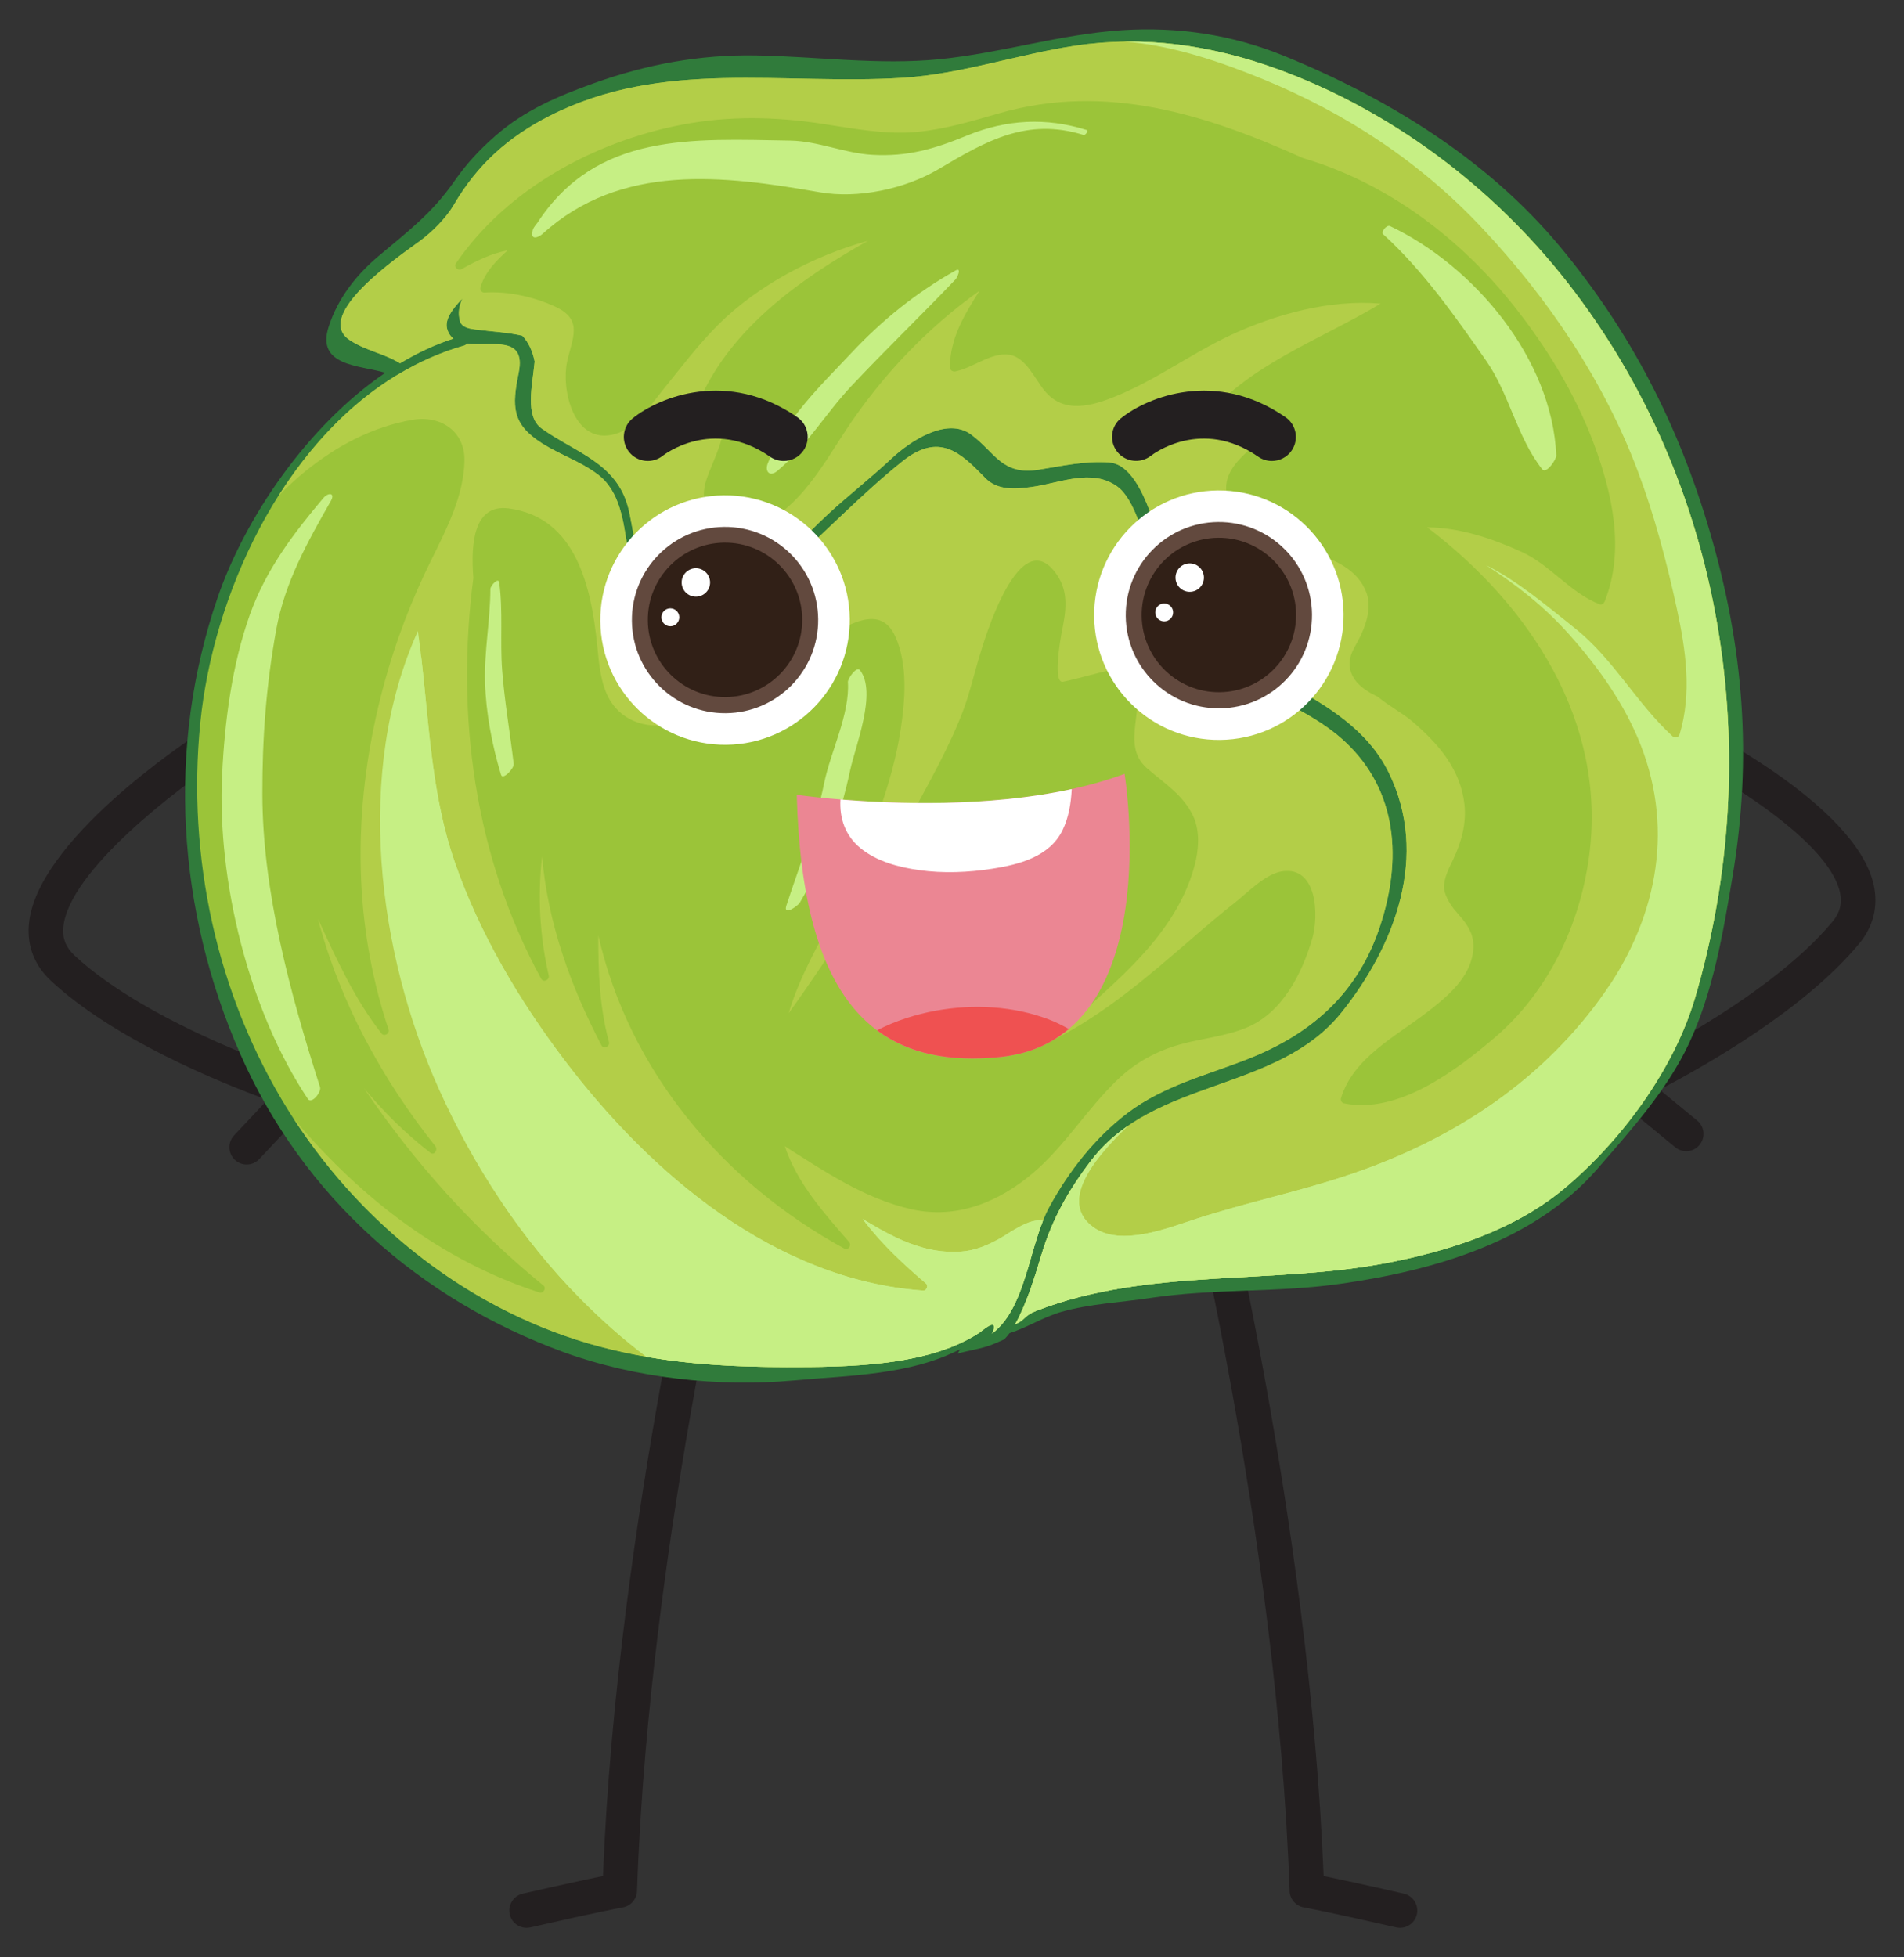 <?xml version="1.0" encoding="utf-8"?>
<!-- Generator: Adobe Illustrator 27.5.0, SVG Export Plug-In . SVG Version: 6.00 Build 0)  -->
<svg version="1.1" id="Layer_1" xmlns="http://www.w3.org/2000/svg" xmlns:xlink="http://www.w3.org/1999/xlink" x="0px" y="0px"
	 viewBox="0 0 308.41 316.948" style="enable-background:new 0 0 308.41 316.948;" xml:space="preserve">
<rect x="0" y="0" width="308.41" height="316.948" fill="#333333" stroke="none"/>
<g>
	<g>
		<g>
			<path style="fill:#231F20;" d="M85.297,312.193c-1.277,0-2.431-0.878-2.727-2.175c-0.346-1.508,0.596-3.01,2.104-3.356
				c6.697-1.534,10.769-2.4,12.996-2.853c2.298-57.844,17.505-118.758,17.66-119.375c0.378-1.499,1.907-2.409,3.399-2.031
				c1.5,0.378,2.41,1.9,2.032,3.4c-0.155,0.619-15.608,62.537-17.575,120.423c-0.045,1.32-1.008,2.43-2.308,2.662
				c-0.037,0.007-3.927,0.708-14.952,3.234C85.713,312.171,85.504,312.193,85.297,312.193z"/>
			<path style="fill:#231F20;" d="M226.775,312.193c-0.207,0-0.417-0.023-0.628-0.071c-11.025-2.527-14.915-3.228-14.954-3.234
				c-1.301-0.232-2.263-1.342-2.308-2.662c-1.966-57.886-17.418-119.804-17.574-120.423c-0.378-1.5,0.532-3.022,2.032-3.4
				c1.494-0.377,3.022,0.532,3.399,2.031c0.155,0.617,15.361,61.531,17.66,119.375c2.226,0.453,6.299,1.319,12.996,2.853
				c1.508,0.346,2.449,1.848,2.104,3.356C229.205,311.315,228.051,312.193,226.775,312.193z"/>
		</g>
	</g>
	<path style="fill:#231F20;" d="M39.959,188.586c-0.688,0-1.377-0.252-1.918-0.76c-1.127-1.06-1.183-2.832-0.122-3.959l5.401-5.747
		c-7.855-2.875-24.948-9.845-35.084-19.3c-2.639-2.461-3.871-5.614-3.563-9.117c1.186-13.498,25.398-29.57,28.155-31.358
		c1.297-0.842,3.031-0.471,3.873,0.825c0.842,1.298,0.473,3.032-0.824,3.874c-6.856,4.45-24.821,18.002-25.623,27.15
		c-0.158,1.795,0.416,3.234,1.803,4.529c12.269,11.444,36.868,19.423,37.115,19.503c0.914,0.293,1.616,1.035,1.855,1.965
		c0.241,0.93-0.012,1.919-0.671,2.619l-8.357,8.892C41.448,188.289,40.703,188.586,39.959,188.586z"/>
	<path style="fill:#231F20;" d="M273.491,186.406c-0.739,0.095-1.516-0.103-2.137-0.615l-9.426-7.75c-0.743-0.61-1.12-1.558-1-2.512
		c0.118-0.953,0.719-1.779,1.589-2.186c0.235-0.11,23.61-11.171,34.315-24.091c1.211-1.462,1.594-2.963,1.208-4.724
		c-1.969-8.982-21.518-20.115-28.885-23.647c-1.394-0.669-1.983-2.342-1.315-3.736c0.669-1.396,2.345-1.982,3.736-1.315
		c2.963,1.421,29.032,14.263,31.935,27.498c0.753,3.435-0.065,6.719-2.367,9.497c-8.843,10.673-24.904,19.773-32.326,23.63
		l6.092,5.009c1.196,0.982,1.367,2.747,0.385,3.942C274.825,185.98,274.173,186.318,273.491,186.406z"/>
	<g>
		<path style="opacity:0.5;fill:#D994C1;" d="M195.799,202.101c-0.221,0-0.552,0.564-0.348,0.564
			C195.676,202.664,196.002,202.101,195.799,202.101z"/>
		<path style="fill:#307B3B;" d="M276.907,85.918c-5.053-17.129-12.787-32.241-24.233-45.993
			c-11.795-14.164-27.815-23.983-44.705-30.885c-8.391-3.425-17.145-4.73-26.174-4.154c-10.088,0.65-19.606,3.718-29.645,4.708
			c-9.881,0.98-19.846-0.45-29.728-0.615c-9.096-0.153-17.68,1.438-26.212,4.494c-5.881,2.116-11.205,4.346-15.989,8.54
			c-2.551,2.234-4.651,4.488-6.583,7.267c-3.671,5.29-7.563,8.186-12.326,12.192c-3.649,3.073-6.6,6.868-8.074,11.435
			c-2.07,6.407,5.001,6.23,9.17,7.459C49.793,68.958,39.655,83.883,35.22,96.859c-8.285,24.199-6.54,50.66,3.753,73.95
			c10.141,22.955,28.987,39.659,52.408,48.19c11.485,4.185,25.069,5.661,37.23,4.549c9.083-0.832,18.74-0.846,26.919-5.051
			c-0.149,0.218-0.285,0.459-0.39,0.698c1.549-0.435,3.15-0.672,4.695-1.146c0.993-0.308,1.918-0.732,2.844-1.157
			c0.289-0.304,0.573-0.636,0.844-1c2.865-0.9,5.452-2.598,8.388-3.439c4.648-1.323,9.631-1.528,14.394-2.25
			c10.285-1.56,20.704-0.832,31.012-2.327c14.961-2.154,31.172-6.756,41.465-18.629c5.396-6.227,11.252-12.718,14.784-20.225
			c3.944-8.391,5.544-17.955,7.064-27.012C283.884,122.601,282.436,104.691,276.907,85.918z"/>
		<path style="fill:#9BC439;" d="M160.691,215.95c0.477-0.839,0.57-1.915-0.632-1.162c-0.485,0.297-0.933,0.646-1.378,1
			c-8.418,5.553-21.573,5.591-31.306,5.587c-10.319-0.008-20.068-0.629-30.102-3.276c-21.114-5.572-39.239-20.019-50.644-38.39
			c-11.537-18.557-16.344-40.937-14.19-62.601c2.039-20.621,13.078-44.907,31.734-56.294c0.111-0.045,0.224-0.108,0.334-0.186
			c3.345-2.013,6.928-3.608,10.756-4.692c0.111-0.036,0.25-0.15,0.399-0.299c3.9,0.517,9.593-1.451,8.353,4.72
			c-1.103,5.481-1.165,8.329,3.888,11.505c2.921,1.827,6.145,2.867,8.923,4.965c3.671,2.766,4.133,7.679,4.821,11.82
			c0.974,5.83,5.575,9.932,11.381,10.439c5.294,0.461,10.476-3.939,14.156-7.148c6.413-5.601,12.219-11.804,18.91-17.17
			c6.075-4.893,9.516-1.438,13.497,2.636c2.025,2.071,4.882,1.808,7.494,1.461c4.549-0.613,9.741-3.081,13.888-0.081
			c2.916,2.109,4.322,8.477,5.472,11.677c2.75,7.636,6.569,13.323,13.132,18.216c6.104,4.544,13.433,6.538,18.956,12.082
			c8.286,8.306,8.401,19.686,4.699,30.111c-3.693,10.373-11.122,16.69-21.1,20.621c-6.736,2.649-13.596,4.293-19.45,8.708
			c-5.301,4.008-9.6,9.504-12.751,15.315C166.656,201.57,166.253,211.813,160.691,215.95z"/>
		<path style="fill:#B3CE48;" d="M218.534,120.761c-5.523-5.544-12.852-7.538-18.956-12.082
			c-6.564-4.893-10.383-10.58-13.132-18.216c-1.151-3.2-2.556-9.568-5.472-11.677c-4.146-3.001-9.338-0.533-13.888,0.081
			c-2.612,0.347-5.468,0.61-7.494-1.461c-3.981-4.075-7.422-7.529-13.497-2.636c-6.691,5.366-12.497,11.569-18.91,17.17
			c-3.68,3.209-8.863,7.608-14.156,7.148c-5.806-0.507-10.407-4.609-11.381-10.439c-0.687-4.141-1.15-9.054-4.821-11.82
			c-2.778-2.098-6.002-3.138-8.923-4.965c-5.054-3.176-4.992-6.024-3.888-11.505c1.24-6.17-4.453-4.202-8.353-4.72
			c-0.149,0.15-0.289,0.263-0.399,0.299c-3.828,1.084-7.411,2.679-10.756,4.692c-0.11,0.077-0.224,0.141-0.334,0.186
			c-7.671,4.683-14.034,11.568-19.033,19.462c1.353-1.387,2.767-2.698,4.256-3.908c5.065-4.118,10.904-7.248,17.391-8.377
			c4.534-0.794,8.527,1.817,8.441,6.595c-0.092,5.624-2.856,11.02-5.305,15.956c-3.243,6.541-5.848,13.306-7.754,20.37
			c-4.977,18.455-5.319,37.581,0.776,55.823c0.213,0.612-0.7,1.188-1.126,0.651c-4.434-5.644-7.338-12.129-10.318-18.591
			c3.544,13.444,10.387,25.999,19.021,36.831c0.432,0.542-0.157,1.562-0.819,1.061c-0.048-0.038-0.086-0.076-0.132-0.112h-0.008
			c0-0.002-0.01-0.01-0.01-0.017c-3.943-3.045-7.431-6.546-10.598-10.326c8.107,11.941,17.726,22.714,29.077,31.959
			c0.521,0.424-0.042,1.32-0.658,1.119c-15.747-5.11-28.605-15.067-39.28-27.538c-0.174-0.203-0.358-0.414-0.527-0.627
			c11.448,17.682,29.144,31.527,49.706,36.955c10.033,2.647,19.783,3.267,30.102,3.276c9.733,0.004,22.888-0.034,31.306-5.587
			c0.445-0.354,0.894-0.703,1.378-1c1.201-0.753,1.109,0.323,0.632,1.162c5.563-4.137,5.966-14.38,9.241-20.433
			c3.15-5.811,7.45-11.307,12.751-15.315c5.854-4.415,12.714-6.06,19.45-8.708c9.979-3.931,17.407-10.248,21.1-20.621
			C226.935,140.447,226.82,129.067,218.534,120.761z M212.566,151.975c-1.664,5.704-4.838,12.024-10.628,14.432
			c-3.481,1.442-7.178,1.724-10.768,2.726c-3.833,1.059-7.25,2.937-10.12,5.689c-4.921,4.683-8.469,10.661-13.659,15.085
			c-5.552,4.737-12.381,7.567-19.73,5.924c-7.586-1.698-14.062-6.103-20.543-10.209c1.99,5.964,6.345,10.812,10.407,15.496
			c0.489,0.57-0.127,1.437-0.811,1.053c-19.731-10.773-34.843-28.863-39.801-50.698c-0.021,5.809,0.182,11.601,1.732,17.276
			c0.195,0.73-0.877,1.21-1.23,0.519c-5.034-9.624-8.668-19.82-9.614-30.562c-0.733,6.424-0.378,12.885,1.082,19.27
			c0.162,0.727-0.859,1.212-1.234,0.517c-10.841-19.933-13.847-42.684-10.973-64.911c-0.45-5.494,0.047-11.964,5.658-11.254
			c11.063,1.401,13.443,12.912,14.398,22.123c0.301,2.93,0.526,6.395,2.102,8.99c2.156,3.563,6.523,4.816,10.475,3.594
			c5.526-1.703,8.655-5.764,11.919-10.145c1.822-2.463,4.269-6.488,7.47-7.296c2.704-0.688,3.986,1.53,4.729,3.752
			c3.687-1.854,9.147-5.796,11.608-0.244c2.042,4.577,1.586,10.328,0.836,15.166c-1.345,8.681-4.881,17.465-8.569,25.413
			c-3.166,6.784-7.429,13.204-9.56,20.408c7.25-10.054,13.804-20.604,19.623-31.538c3.07-5.763,6.528-11.713,8.787-17.855
			c0.943-2.592,1.584-5.29,2.355-7.93c0.924-3.183,6.695-22.652,12.76-13.588c1.867,2.795,1.392,5.909,0.743,9.042
			c-0.217,1.043-1.52,8.523,0.177,8.182c2.7-0.552,5.328-1.399,8.024-1.937c1.125-0.236,2.585-0.076,3.2,1.055
			c2.619,4.797-2.091,10.934,2.33,14.846c2.81,2.478,5.947,4.348,7.564,7.861c1.118,2.417,0.862,5.507,0.18,8.011
			c-3.327,12.28-14.635,20.126-23.614,28.554c7.466-3.659,13.973-8.867,20.293-14.305c3.256-2.798,6.47-5.644,9.844-8.294
			c2.109-1.664,4.983-4.711,7.742-5.101C213.394,140.294,213.63,148.294,212.566,151.975z"/>
		<path style="fill:#9BC439;" d="M274.566,161.602c-3.416,11.562-11.919,23.158-21.214,30.885
			c-8.027,6.681-18.409,10.025-28.503,11.995c-18.72,3.642-38.931,0.78-56.972,7.789c-2.138,0.837-1.722,1.482-3.442,2.178
			c0.199-0.342,0.39-0.679,0.58-1.069c1.626-3.37,2.637-6.706,3.715-10.281c1.744-5.773,4.394-10.425,8.047-15.197
			c10.198-13.344,30.118-10.946,40.508-23.922c8.757-10.909,14.211-25.51,7.67-38.844c-3.413-6.981-10.017-10.886-16.558-14.47
			c-9.096-4.979-15.532-9.915-19.521-19.906c-1.444-3.63-3.753-15.494-9.21-15.875c-3.885-0.278-7.536,0.552-11.364,1.167
			c-6.015,0.975-7.037-2.738-11.003-5.684c-3.981-2.949-10.035,1.206-12.895,3.888c-3.322,3.116-6.952,5.931-10.31,9.033
			c-4.379,4.054-8.081,8.537-13.238,11.694c-5.307,3.246-10.425,2.178-14.946-1.618c-3.205-2.691-3.205-7.463-4.16-11.154
			c-1.892-7.267-8.57-8.927-14.018-12.821c-2.764-1.977-1.499-6.964-1.131-10.84c-0.326-1.638-0.956-3.089-1.998-4.185
			c-2.395-0.552-4.836-0.653-7.399-0.985c-0.925-0.119-2.407-0.266-2.704-1.394c-0.362-1.306-0.119-2.497,0.395-3.63
			c-1.61,1.655-2.899,3.396-2.466,4.905c0.199,0.706,0.546,1.206,1.018,1.571c-2.972,0.961-5.862,2.329-8.655,4.006
			c-2.516-1.588-5.492-2.011-8.128-3.75c-6.121-4.03,8.221-13.762,11.316-16.039c2.008-1.463,4.269-3.718,5.544-5.897
			c3.798-6.51,8.824-10.986,15.504-14.387c18.273-9.305,37.802-4.924,57.219-6.163c9.525-0.608,18.501-3.774,27.883-5.196
			c11.17-1.691,22.073-0.081,32.573,3.706c18.557,6.7,35.081,19.153,47.176,34.619C279.397,78.349,286.215,122.098,274.566,161.602z
			"/>
		<path style="fill:#B3CE48;" d="M253.88,45.732c-12.095-15.466-28.62-27.92-47.176-34.619c-10.5-3.786-21.403-5.397-32.573-3.706
			c-9.382,1.421-18.358,4.587-27.883,5.196c-19.417,1.239-38.946-3.142-57.219,6.163c-6.681,3.401-11.706,7.877-15.504,14.387
			c-1.274,2.179-3.536,4.434-5.544,5.897c-3.095,2.277-17.438,12.009-11.316,16.039c2.636,1.739,5.612,2.162,8.128,3.75
			c2.793-1.678,5.683-3.046,8.655-4.006c-0.472-0.364-0.819-0.864-1.018-1.571c-0.432-1.509,0.857-3.25,2.466-4.905
			c-0.514,1.133-0.756,2.324-0.395,3.63c0.296,1.127,1.778,1.275,2.704,1.394c2.563,0.332,5.004,0.433,7.399,0.985
			c1.042,1.097,1.672,2.547,1.998,4.185c-0.368,3.876-1.634,8.863,1.131,10.84c5.448,3.894,12.126,5.555,14.018,12.821
			c0.955,3.692,0.955,8.463,4.16,11.154c4.52,3.795,9.639,4.864,14.946,1.618c5.157-3.157,8.859-7.64,13.238-11.694
			c3.358-3.102,6.988-5.917,10.31-9.033c2.861-2.681,8.914-6.837,12.895-3.888c3.966,2.946,4.989,6.658,11.003,5.684
			c3.828-0.615,7.479-1.445,11.364-1.167c5.458,0.382,7.766,12.246,9.21,15.875c3.989,9.991,10.425,14.927,19.521,19.906
			c6.541,3.583,13.144,7.488,16.558,14.47c6.54,13.333,1.087,27.935-7.67,38.844c-10.389,12.976-30.31,10.578-40.508,23.922
			c-3.653,4.771-6.303,9.424-8.047,15.197c-1.078,3.575-2.089,6.911-3.715,10.281c-0.19,0.39-0.381,0.727-0.58,1.069
			c1.719-0.696,1.304-1.34,3.442-2.178c18.041-7.009,38.253-4.147,56.972-7.789c10.094-1.97,20.476-5.314,28.503-11.995
			c9.295-7.727,17.798-19.323,21.214-30.885C286.215,122.098,279.397,78.349,253.88,45.732z M259.932,97.388
			c-0.132,0.316-0.467,0.619-0.832,0.468c-4.813-1.884-7.955-6.354-12.616-8.48c-4.805-2.188-9.996-3.934-15.306-3.982
			c16.631,12.632,29.123,31.5,26.232,53.21c-1.48,11.178-6.613,21.987-15.234,29.372c-6.232,5.331-15.711,12.527-24.497,10.697
			c-0.347-0.076-0.571-0.493-0.466-0.832c1.964-6.493,8.807-9.979,13.846-13.842c2.924-2.252,6.417-5.057,7.351-8.824
			c0.761-3.073-0.203-4.897-2.223-7.164c-0.959-1.079-1.702-2.097-2.144-3.482c-0.522-1.681,0.589-3.79,1.297-5.254
			c1.34-2.774,2.222-5.902,1.87-9.018c-0.649-5.723-4.181-9.743-8.379-13.376c-1.456-1.267-3.841-2.538-5.691-4.066
			c-2.336-1.086-4.356-2.65-4.526-5.063c-0.115-1.585,0.709-2.731,1.419-4.082c1.158-2.196,2.223-5.151,1.319-7.643
			c-2.767-7.592-14.925-6.364-20.077-11.745c-2.475-2.57-3.705-5.404-1.569-8.575c2.074-3.082,5.839-4.797,7.627-8.079
			c-4.112,0.328-8.066,2.731-12.212,1.61c-0.53-0.134-0.603-0.742-0.294-1.119c7.459-9.162,18.948-13.011,28.797-18.949
			c-8.154-0.723-17.068,1.72-24.352,5.136c-6.29,2.954-11.97,7.177-18.414,9.814c-4.053,1.664-8.557,2.958-11.68-0.866
			c-1.506-1.834-3.008-5.374-5.638-5.797c-2.965-0.476-5.911,2.126-8.801,2.69c-0.422,0.084-0.846-0.185-0.854-0.646
			c-0.042-4.687,2.361-8.585,4.783-12.419c-8.55,6.081-15.839,13.803-21.632,22.544c-3.675,5.558-8.54,14.562-15.81,15.758
			c-4.746,0.784-8.158-2.554-6.974-7.131c1.015-3.886,6.363-11.909-0.275-13.05c-0.464-0.079-0.566-0.632-0.4-0.99
			c5.281-11.383,16.181-19.119,26.988-25.204c-8.864,2.437-17.912,7.284-24.22,13.567c-3.33,3.319-6.113,7.054-9.071,10.7
			c-2.237,2.762-4.576,6.514-8.342,7.177c-6.153,1.086-8.017-7.555-7.07-11.869c0.84-3.862,2.681-6.806-1.956-8.939
			c-3.449-1.585-7.651-2.521-11.441-2.267c-0.432,0.031-0.771-0.448-0.644-0.854c0.767-2.538,2.537-4.255,4.396-5.976
			c-2.665,0.498-5.034,1.695-7.457,3.032c-0.556,0.309-1.321-0.333-0.918-0.918c8.26-12.058,22.455-19.758,36.625-22.47
			c7.655-1.463,15.122-1.308,22.813-0.132c5.018,0.763,10.196,1.784,15.282,1.299c4.601-0.442,8.934-1.765,13.347-3.032
			c17.265-4.936,33.416,0.189,49.154,7.277c13.449,3.931,25.32,12.84,34.052,23.804c5.404,6.789,10.029,14.346,13.073,22.498
			C261.175,79.944,263.226,89.129,259.932,97.388z"/>
		<path style="fill:#C6EF84;" d="M253.984,191.502c-7.287,4.176-15.208,7.428-23.272,9.748c-7.259,2.093-16.123,3.881-22.618-1.096
			c-0.359-0.271-0.508-0.918,0-1.165c17.915-8.545,44.881-19.882,52.812-39.712c-0.491,0.753-1.001,1.494-1.53,2.238
			c-10.307,14.272-25.015,23.553-41.598,28.982c-7.967,2.611-16.159,4.324-24.135,6.923c-4.505,1.463-12.148,4.541-16.58,1.289
			c-6.15-4.506,1.622-12.486,5.604-16.35c-2.173,1.502-4.172,3.297-5.889,5.543c-3.653,4.771-6.303,9.424-8.047,15.197
			c-1.078,3.575-2.089,6.911-3.715,10.281c-0.19,0.39-0.381,0.727-0.58,1.069c1.719-0.696,1.304-1.34,3.442-2.178
			c18.041-7.009,38.253-4.147,56.972-7.789c10.094-1.97,20.476-5.314,28.503-11.995c0.747-0.62,1.482-1.273,2.224-1.944
			C255.046,190.866,254.524,191.191,253.984,191.502z"/>
		<path style="fill:#C6EF84;" d="M161.958,200.557c-2,1.114-3.979,1.963-6.309,2.128c-5.959,0.43-11.001-2.305-15.912-5.276
			c2.932,3.924,6.521,7.26,10.247,10.443c0.442,0.371,0.102,1.188-0.471,1.146c-23.97-1.722-44.119-18.897-58.047-37.266
			c-7.371-9.714-13.817-20.588-17.817-32.153c-4.191-12.118-4.17-24.837-5.956-37.393c-10.294,22.762-6.575,51.963,3.375,74.134
			c5.615,12.497,13.285,24.215,22.929,33.982c3.362,3.41,6.914,6.546,10.701,9.415c7.478,1.299,14.923,1.652,22.678,1.66
			c9.733,0.004,22.888-0.034,31.306-5.587c0.445-0.354,0.894-0.703,1.378-1c1.201-0.753,1.109,0.323,0.632,1.162
			c4.946-3.68,5.82-12.18,8.252-18.276C166.699,197.24,163.637,199.617,161.958,200.557z"/>
		<path style="fill:#C6EF84;" d="M161.958,200.557c-2,1.114-3.979,1.963-6.309,2.128c-5.959,0.43-11.001-2.305-15.912-5.276
			c2.932,3.924,6.521,7.26,10.247,10.443c0.442,0.371,0.102,1.188-0.471,1.146c-23.97-1.722-44.119-18.897-58.047-37.266
			c-7.371-9.714-13.817-20.588-17.817-32.153c-3.732-10.769-4.123-22.009-5.422-33.2c-0.344,3.939-0.324,7.87-0.183,11.488
			c0.459,11.959,2.755,23.986,6.966,35.204c4.86,12.952,11.936,24.916,21.088,35.3c8.654,9.827,19.596,15.551,30.514,22.406
			c0.581,0.361,0.335,1.22-0.336,1.257c-16.337,0.785-32.557-6.43-45.039-17.398c3.768,5.601,8.017,10.869,12.759,15.666
			c3.362,3.41,6.914,6.546,10.701,9.415c7.478,1.299,14.923,1.652,22.678,1.66c9.733,0.004,22.888-0.034,31.306-5.587
			c0.445-0.354,0.894-0.703,1.378-1c1.201-0.753,1.109,0.323,0.632,1.162c4.946-3.68,5.82-12.18,8.252-18.276
			C166.699,197.24,163.637,199.617,161.958,200.557z"/>
		<path style="fill:#C6EF84;" d="M253.88,45.732c-12.095-15.466-28.62-27.92-47.176-34.619c-7.963-2.868-16.148-4.486-24.51-4.365
			c7.777,0.586,15.701,3.338,22.392,6.079c13.519,5.553,25.446,13.404,35.481,24.098c10.706,11.395,19.716,24.718,25.234,39.403
			c2.696,7.167,4.681,14.712,6.307,22.193c1.456,6.708,2.48,13.725,0.446,20.421c-0.157,0.495-0.755,0.641-1.129,0.301
			c-5.828-5.336-9.607-12.574-15.827-17.513c-4.611-3.656-9.173-7.581-14.407-10.216c4.92,3.178,9.411,6.66,13.493,11.242
			c4.733,5.314,8.964,11.247,11.575,17.903c5.56,14.217,2.407,28.675-6.383,40.857c-10.307,14.272-25.015,23.553-41.598,28.982
			c-7.967,2.611-16.159,4.324-24.135,6.923c-4.505,1.463-12.148,4.541-16.58,1.289c-6.15-4.506,1.622-12.486,5.604-16.35
			c-2.173,1.502-4.172,3.297-5.889,5.543c-3.653,4.771-6.303,9.424-8.047,15.197c-1.078,3.575-2.089,6.911-3.715,10.281
			c-0.19,0.39-0.381,0.727-0.58,1.069c1.719-0.696,1.304-1.34,3.442-2.178c18.041-7.009,38.253-4.147,56.972-7.789
			c10.094-1.97,20.476-5.314,28.503-11.995c9.295-7.727,17.798-19.323,21.214-30.885C286.215,122.098,279.397,78.349,253.88,45.732z
			"/>
		<g>
			<path style="fill:#C6EF84;" d="M53.578,81.149c0.784-1.375-0.411-1.435-1.2-0.5c-4.908,5.823-9.289,11.604-11.881,18.831
				c-2.929,8.169-4.113,17.393-4.521,26.024c-0.828,17.168,4.347,38.165,13.888,52.458c0.616,0.923,2.225-1.129,1.979-1.897
				c-4.788-14.984-9.313-31.62-9.346-47.436c-0.014-9.193,0.614-17.613,2.253-26.706C46.125,94.358,49.809,87.754,53.578,81.149z"/>
			<path style="fill:#C6EF84;" d="M176.016,21.05c-6.55-2.059-12.984-1.729-19.404,0.907c-5.214,2.145-9.558,3.439-15.302,3.116
				c-4.533-0.254-8.786-2.229-13.297-2.306c-15.785-0.249-31.321-1.442-40.981,13.337c-0.382,0.456-0.694,0.927-0.732,1.124
				c-0.016,0.12-0.046,0.244-0.066,0.363c-0.246,1.375,1.055,0.823,1.667,0.272c12.733-11.527,29.262-9.456,44.901-6.723
				c6.2,1.083,13.825-0.552,19.18-3.721c7.835-4.651,14.369-8.401,23.544-5.563C175.814,21.945,176.354,21.161,176.016,21.05z"/>
			<path style="fill:#C6EF84;" d="M154.774,43.805c-6.391,3.609-11.838,7.988-16.86,13.342
				c-5.263,5.587-10.597,10.606-13.541,17.859c-0.538,1.339,0.297,2.306,1.555,1.246c4.626-3.881,7.819-9.307,11.956-13.711
				c5.519-5.878,11.317-11.455,16.889-17.293C155.055,44.962,155.841,43.207,154.774,43.805z"/>
			<path style="fill:#C6EF84;" d="M139.308,108.537c-0.566-0.739-1.995,1.382-1.965,1.901c0.339,5.213-2.82,11.309-3.85,16.401
				c-1.384,6.791-3.97,13.251-6.118,19.813c-0.565,1.755,1.829,0.101,2.183-0.483c3.951-6.682,6.537-13.839,8.145-21.411
				C138.535,120.845,142.096,112.167,139.308,108.537z"/>
			<path style="fill:#C6EF84;" d="M81.339,108.553c-0.36-4.738,0.161-9.509-0.475-14.222c-0.127-0.908-1.426,0.519-1.432,1.047
				c-0.016,5.101-1.018,10.061-0.865,15.188c0.153,4.971,1.155,10.161,2.586,14.897c0.283,0.956,2.147-1.045,2.058-1.744
				C82.609,118.654,81.732,113.644,81.339,108.553z"/>
			<path style="fill:#C6EF84;" d="M225.138,36.607c-0.513-0.237-1.515,0.945-1.083,1.341c6.461,5.873,11.678,13.309,16.666,20.458
				c3.785,5.426,4.966,12.345,9.073,17.575c0.681,0.873,2.329-1.629,2.293-2.226C251.407,58.105,238.797,43.075,225.138,36.607z"/>
		</g>
	</g>
	<g>
		<g>
			<g>
				<g>
					<g>
						<g>
							<g>
								<g>
									<g>
										<g>
											<path style="fill:#FFFFFF;" d="M137.639,100.214c0.11,11.156-8.844,20.289-20,20.399
												c-11.156,0.11-20.289-8.845-20.399-20.001c-0.11-11.156,8.844-20.289,20-20.399
												C128.396,80.103,137.529,89.058,137.639,100.214z"/>
										</g>
										<g>
											<path style="fill:#62493E;" d="M132.525,100.264c0.082,8.332-6.606,15.152-14.937,15.235
												c-8.331,0.082-15.152-6.606-15.234-14.937c-0.082-8.332,6.605-15.152,14.937-15.234
												C125.622,85.245,132.443,91.933,132.525,100.264z"/>
											<g>
												<path style="fill:#312017;" d="M129.943,100.259c0.068,6.906-5.475,12.56-12.382,12.628
													c-6.906,0.068-12.56-5.475-12.628-12.382c-0.068-6.906,5.476-12.56,12.381-12.628
													C124.221,87.809,129.875,93.352,129.943,100.259z"/>
												<path style="fill:#FFFFFF;" d="M115.018,94.305c0.012,1.271-1.008,2.312-2.28,2.325
													c-1.271,0.013-2.312-1.008-2.325-2.279c-0.012-1.271,1.008-2.312,2.279-2.325
													C113.965,92.013,115.005,93.033,115.018,94.305z"/>
												<path style="fill:#FFFFFF;" d="M110.029,99.954c0.008,0.8-0.635,1.455-1.434,1.463c-0.8,0.008-1.455-0.634-1.463-1.434
													c-0.008-0.8,0.634-1.455,1.434-1.463C109.366,98.512,110.021,99.154,110.029,99.954z"/>
											</g>
										</g>
									</g>
								</g>
								<g>
									<g>
										<g>
											<path style="fill:#FFFFFF;" d="M217.634,99.425c0.11,11.156-8.845,20.289-20.001,20.399
												c-11.156,0.11-20.289-8.844-20.399-20.001c-0.111-11.156,8.844-20.289,20-20.399
												C208.391,79.314,217.525,88.269,217.634,99.425z"/>
										</g>
										<g>
											<path style="fill:#62493E;" d="M212.52,99.475c0.082,8.332-6.605,15.153-14.937,15.234
												c-8.331,0.082-15.152-6.605-15.234-14.937c-0.082-8.332,6.605-15.152,14.936-15.234
												C205.617,84.456,212.438,91.144,212.52,99.475z"/>
											<g>
												<path style="fill:#312017;" d="M209.939,99.47c0.068,6.906-5.475,12.56-12.381,12.628
													c-6.906,0.068-12.56-5.475-12.628-12.381c-0.068-6.906,5.475-12.56,12.382-12.628
													C204.217,87.02,209.871,92.564,209.939,99.47z"/>
												<path style="fill:#FFFFFF;" d="M195.013,93.516c0.012,1.271-1.008,2.313-2.279,2.325
													c-1.272,0.013-2.313-1.008-2.325-2.279c-0.013-1.271,1.008-2.312,2.279-2.325
													C193.96,91.224,195.001,92.245,195.013,93.516z"/>
												<path style="fill:#FFFFFF;" d="M190.025,99.165c0.008,0.8-0.634,1.455-1.435,1.463c-0.8,0.008-1.455-0.635-1.463-1.434
													c-0.008-0.8,0.634-1.455,1.434-1.463C189.362,97.723,190.017,98.365,190.025,99.165z"/>
											</g>
										</g>
									</g>
								</g>
							</g>
							<g>
								<g>
									<path style="fill:#231F20;" d="M126.936,74.648c-0.763,0-1.533-0.224-2.209-0.692c-9.329-6.461-17.277-0.23-17.356-0.167
										c-1.675,1.345-4.122,1.08-5.464-0.591c-1.346-1.673-1.082-4.119,0.591-5.464c4.303-3.464,15.412-7.955,26.656-0.167
										c1.765,1.221,2.204,3.642,0.982,5.407C129.38,74.063,128.168,74.648,126.936,74.648z"/>
								</g>
								<g>
									<path style="fill:#231F20;" d="M206.014,74.648c-0.764,0-1.536-0.224-2.211-0.692c-9.203-6.375-17.049-0.405-17.379-0.148
										c-1.683,1.312-4.121,1.031-5.449-0.643c-1.324-1.673-1.064-4.094,0.599-5.433c4.305-3.462,15.413-7.952,26.658-0.165
										c1.764,1.221,2.204,3.642,0.982,5.407C208.458,74.063,207.246,74.648,206.014,74.648z"/>
								</g>
							</g>
						</g>
					</g>
				</g>
				<g>
					<path style="fill:#EB8693;" d="M129.057,128.707c0,0,31.501,4.661,53.101-3.392c0,0,7.085,43.132-20.266,45.87
						C141.743,173.201,129.942,162.129,129.057,128.707z"/>
					<path style="fill:#EF5151;" d="M169.949,165.114c-5.787-2.213-12.279-2.543-18.345-1.445c-3.283,0.595-6.551,1.636-9.539,3.179
						c5.199,3.872,11.857,5.133,19.827,4.335c4.685-0.469,8.359-2.124,11.233-4.544
						C172.101,166.063,171.049,165.535,169.949,165.114z"/>
					<path style="fill:#FFFFFF;" d="M139.422,137.384c2.64,2.132,6.157,3.064,9.457,3.525c3.921,0.548,7.94,0.381,11.844-0.223
						c4.364-0.675,9.303-1.956,11.392-6.251c1.002-2.061,1.363-4.338,1.486-6.648c-13.62,2.978-28.807,2.402-37.465,1.682
						C135.961,132.479,136.88,135.331,139.422,137.384z"/>
				</g>
			</g>
		</g>
	</g>
</g>
</svg>
